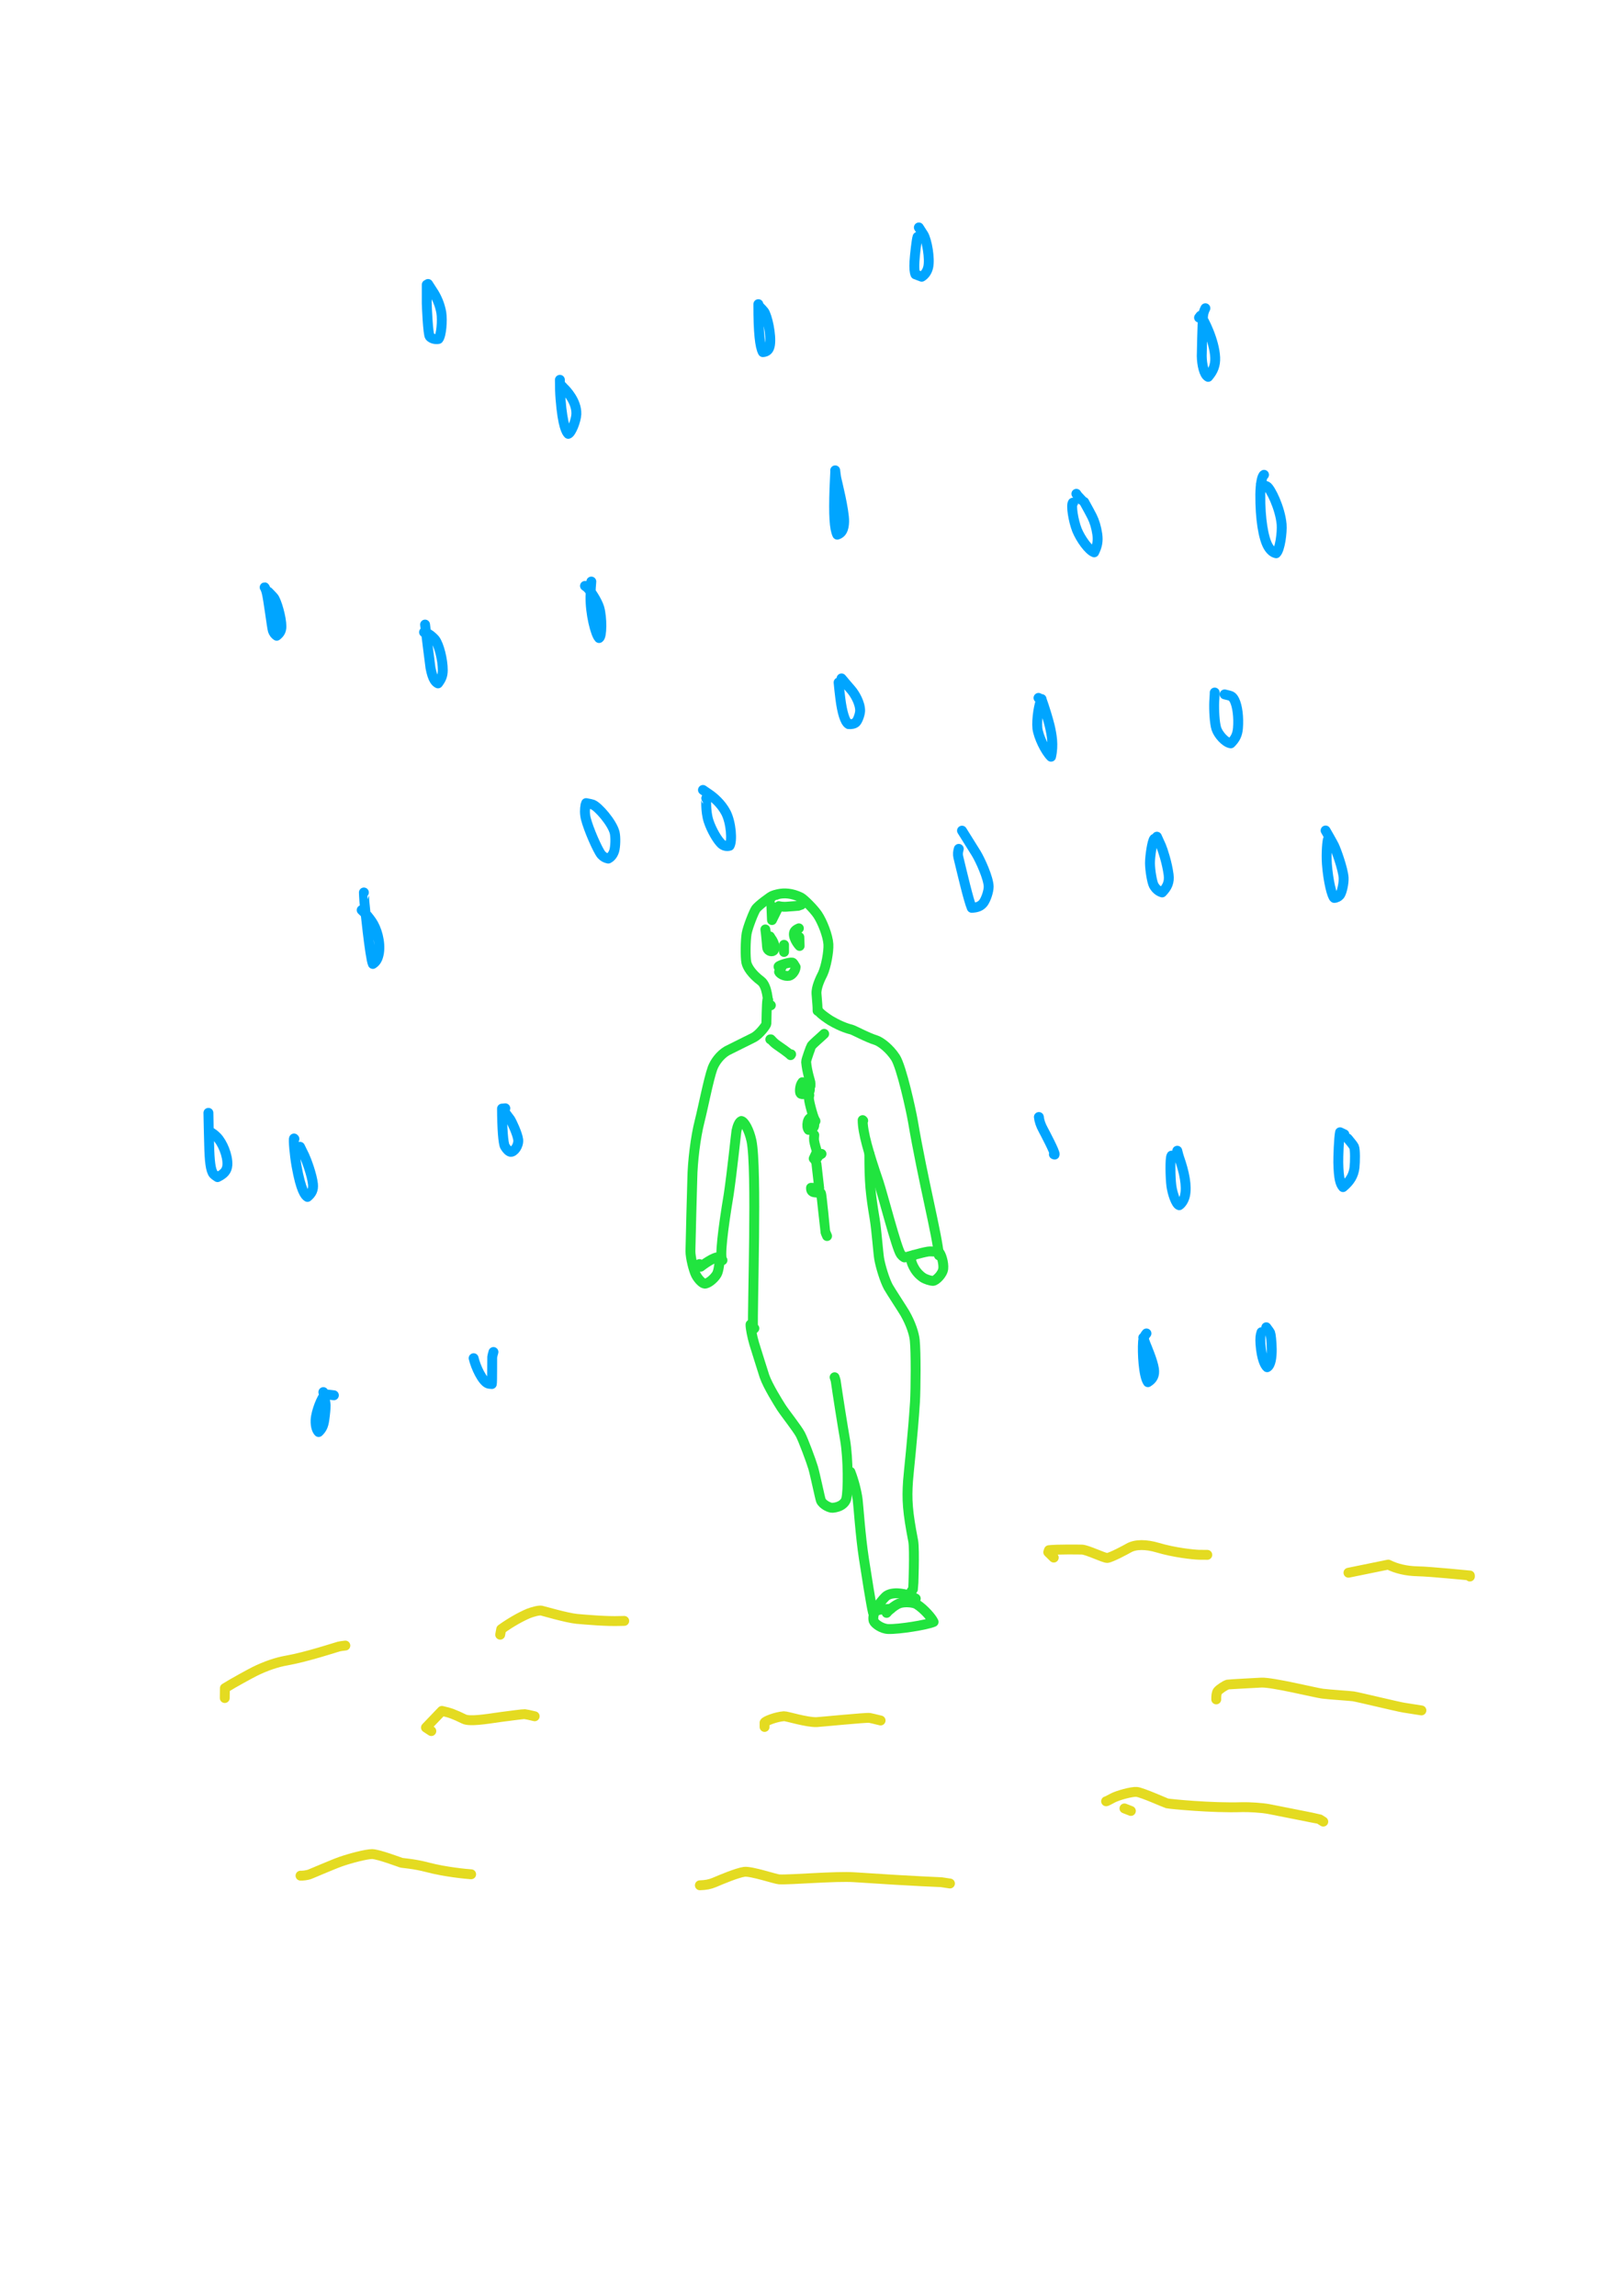 <?xml version="1.0" encoding="UTF-8" standalone="no"?>
<!DOCTYPE svg PUBLIC "-//W3C//DTD SVG 1.1//EN" "http://www.w3.org/Graphics/SVG/1.1/DTD/svg11.dtd">
<svg width="64.20" height="90.84" viewBox="0.00 0.00 535.00 757.00" xmlns="http://www.w3.org/2000/svg" xmlns:xlink="http://www.w3.org/1999/xlink">
<g stroke-linecap="round" id="24">
<path d="M255.92,294.99 C255.48,295.06 254.92,295.19 254.58,295.35 C253.65,295.79 250.13,298.42 249.21,299.57 C248.53,300.49 246.49,305.65 246.12,307.75 C245.73,310.03 245.66,315.49 246.03,317.32 C246.36,318.81 247.79,321.11 250.86,323.42 C252.96,325.02 253.18,330.20 253.19,330.87 C253.19,330.87 253.65,331.38 253.65,331.38 C253.65,331.38 254.10,331.41 254.10,331.41" fill="none" stroke="rgb(33, 228, 63)" stroke-width="3.26" stroke-opacity="1.00" stroke-linejoin="round"/>
<path d="M253.92,296.44 C253.92,296.44 253.74,295.94 253.74,295.94 C253.79,295.80 258.04,292.89 264.00,295.87 C264.99,296.39 268.24,299.63 269.53,301.54 C271.10,303.91 272.89,308.45 273.07,311.30 C273.20,313.79 272.29,318.62 271.23,320.98 C270.39,322.62 269.00,325.52 269.15,327.63 C269.25,328.86 269.34,330.09 269.44,331.32 C269.48,331.84 269.50,332.47 269.50,333.22" fill="none" stroke="rgb(33, 228, 63)" stroke-width="3.26" stroke-opacity="1.00" stroke-linejoin="round"/>
<path d="M254.47,298.98 C254.47,298.98 254.28,298.62 254.28,298.62 C254.28,298.60 254.28,298.66 254.28,298.68 C254.33,299.85 254.42,302.16 254.47,303.32 C254.47,303.32 256.74,298.72 256.74,298.72 C256.75,298.72 257.92,299.07 259.68,298.88 C260.25,298.81 262.87,298.68 263.08,298.63 C263.23,298.59 263.58,298.47 264.13,298.26" fill="none" stroke="rgb(33, 228, 63)" stroke-width="3.26" stroke-opacity="1.00" stroke-linejoin="round"/>
<path d="M252.29,306.41 C252.45,307.28 252.85,311.60 252.85,312.16 C252.87,313.38 254.22,313.91 254.88,313.47 C256.00,312.63 254.88,310.24 254.23,309.42 C254.16,309.33 254.02,309.09 253.80,308.71" fill="none" stroke="rgb(33, 228, 63)" stroke-width="3.26" stroke-opacity="1.00" stroke-linejoin="round"/>
<path d="M263.34,306.04 C262.67,306.33 262.17,306.66 261.94,307.03 C260.98,308.63 263.09,311.40 263.59,311.85 C263.59,311.85 263.49,308.92 263.49,308.92 C263.49,308.92 262.73,308.62 262.73,308.62" fill="none" stroke="rgb(33, 228, 63)" stroke-width="3.26" stroke-opacity="1.00" stroke-linejoin="round"/>
<path d="M258.45,311.48 C258.45,311.45 258.45,311.54 258.45,311.57 C258.45,312.08 258.45,312.59 258.45,313.10 C258.45,313.35 258.45,313.59 258.45,313.83" fill="none" stroke="rgb(33, 228, 63)" stroke-width="3.26" stroke-opacity="1.00" stroke-linejoin="round"/>
<path d="M256.64,318.73 C256.64,318.73 256.64,318.63 256.64,318.63 C256.93,318.17 260.28,317.16 261.19,317.33 C261.42,317.39 261.67,317.76 262.27,318.80 C262.18,320.19 261.00,321.49 260.17,321.68 C258.51,321.98 257.03,320.94 256.81,320.41 C256.81,320.41 257.82,318.49 257.82,318.49" fill="none" stroke="rgb(33, 228, 63)" stroke-width="3.26" stroke-opacity="1.00" stroke-linejoin="round"/>
<path d="M253.20,329.59 C253.20,329.59 252.93,329.74 252.93,329.74 C252.74,330.82 252.63,337.32 252.63,337.46 C252.58,338.04 250.40,340.90 248.60,341.94 C248.00,342.29 240.16,346.12 239.69,346.39 C237.37,347.73 235.61,350.17 234.87,352.17 C233.54,355.89 231.75,365.22 230.63,369.59 C229.23,375.07 228.29,383.16 228.21,388.63 C228.04,394.16 227.73,406.09 227.59,412.48 C227.60,414.60 228.60,418.68 229.42,420.31 C230.13,421.68 231.49,423.12 232.28,423.18 C233.36,423.21 235.36,421.63 236.30,420.04 C236.95,418.93 237.36,415.31 237.14,414.51 C235.68,413.99 231.31,417.29 230.98,417.59 C230.98,417.59 230.55,416.73 230.55,416.73" fill="none" stroke="rgb(33, 228, 63)" stroke-width="3.26" stroke-opacity="1.00" stroke-linejoin="round"/>
<path d="M238.16,415.46 C237.13,414.82 238.30,405.23 240.21,393.76 C241.31,386.40 242.63,373.53 242.77,372.80 C243.10,371.22 243.67,369.82 244.38,369.55 C245.39,369.77 246.94,372.52 247.71,376.06 C249.61,385.09 247.96,431.24 248.22,437.95 C248.22,437.95 248.45,438.12 248.45,438.12 C248.45,438.12 248.67,437.92 248.67,437.92" fill="none" stroke="rgb(33, 228, 63)" stroke-width="3.26" stroke-opacity="1.00" stroke-linejoin="round"/>
<path d="M247.40,436.65 C247.37,437.79 247.91,440.53 248.61,442.94 C248.90,443.94 251.91,453.44 251.99,453.69 C253.07,456.85 256.60,462.50 257.52,463.94 C258.90,466.05 262.80,470.94 263.85,472.92 C264.79,474.70 267.39,481.66 268.03,483.84 C268.76,486.36 270.31,493.96 270.61,494.69 C271.20,496.04 273.48,497.14 274.43,497.08 C277.08,496.87 278.53,495.56 278.93,494.25 C279.67,491.60 279.59,480.77 278.60,474.90 C277.73,469.93 276.14,459.87 275.49,455.26 C275.44,455.00 275.32,454.59 275.12,454.04" fill="none" stroke="rgb(33, 228, 63)" stroke-width="3.26" stroke-opacity="1.00" stroke-linejoin="round"/>
<path d="M269.86,333.40 C269.86,333.36 269.85,333.24 269.86,333.28 C270.17,334.08 273.03,336.00 273.76,336.44 C277.52,338.67 280.12,339.27 280.62,339.40 C281.50,339.63 285.86,342.04 288.81,342.94 C290.38,343.48 293.23,345.66 295.18,348.65 C297.20,351.82 300.32,366.10 300.92,369.61 C304.26,389.24 308.98,407.26 309.50,413.85 C309.50,413.85 309.35,413.28 309.35,413.28" fill="none" stroke="rgb(33, 228, 63)" stroke-width="3.26" stroke-opacity="1.00" stroke-linejoin="round"/>
<path d="M284.54,369.45 C284.54,369.45 284.36,369.27 284.36,369.27 C284.37,373.34 286.29,379.92 289.61,389.64 C291.01,393.85 295.60,411.74 296.94,413.48 C297.47,414.12 297.64,414.26 298.13,414.53 C298.46,414.58 303.58,412.95 305.93,412.60 C307.11,412.43 309.41,412.76 309.54,412.78 C310.23,413.46 311.14,416.31 310.93,418.26 C310.70,420.15 308.45,422.22 307.58,422.27 C306.76,422.27 305.12,421.75 304.25,421.19 C301.16,419.11 300.26,415.66 300.26,414.99 C300.26,414.99 301.16,413.71 301.16,413.71" fill="none" stroke="rgb(33, 228, 63)" stroke-width="3.26" stroke-opacity="1.00" stroke-linejoin="round"/>
<path d="M253.92,342.64 C253.92,342.64 254.10,342.64 254.10,342.64 C254.62,343.22 255.26,343.89 255.95,344.37 C259.99,347.15 260.62,347.81 260.60,347.85 C260.60,347.85 260.79,347.57 260.79,347.57" fill="none" stroke="rgb(33, 228, 63)" stroke-width="3.26" stroke-opacity="1.00" stroke-linejoin="round"/>
<path d="M271.68,340.83 C270.23,342.24 268.10,343.94 267.44,344.85 C267.37,344.94 265.68,349.44 265.73,350.08 C266.00,353.24 267.03,356.23 267.13,356.78 C267.18,357.00 267.18,357.43 267.15,358.05" fill="none" stroke="rgb(33, 228, 63)" stroke-width="3.26" stroke-opacity="1.00" stroke-linejoin="round"/>
<path d="M266.78,357.13 C266.78,357.13 264.49,356.77 264.49,356.77 C263.58,357.88 263.54,360.11 263.88,360.49 C264.40,361.01 266.25,360.62 266.77,359.90 C267.23,359.22 266.83,358.05 266.18,357.65 C266.18,357.65 264.87,358.32 264.87,358.32" fill="none" stroke="rgb(33, 228, 63)" stroke-width="3.26" stroke-opacity="1.00" stroke-linejoin="round"/>
<path d="M266.78,361.11 C266.78,361.11 266.78,361.02 266.78,361.02 C266.72,361.07 266.64,361.61 266.66,362.23 C266.69,362.85 267.08,364.55 267.60,366.39 C268.07,368.07 268.44,369.01 268.81,369.60 C268.86,369.45 268.22,368.70 267.64,368.51 C266.20,368.09 265.67,371.50 266.55,372.48 C267.68,372.20 268.25,371.82 268.39,371.15 C268.49,370.63 268.41,370.14 268.22,369.68 C268.22,369.68 266.92,370.97 266.92,370.97" fill="none" stroke="rgb(33, 228, 63)" stroke-width="3.26" stroke-opacity="1.00" stroke-linejoin="round"/>
<path d="M268.41,374.16 C268.32,374.96 268.30,375.59 268.36,376.05 C268.49,377.02 269.22,379.45 269.32,379.59 C269.32,379.59 268.23,381.94 268.23,381.94 C268.23,381.94 270.80,380.40 270.80,380.40 C270.50,380.43 270.25,380.55 270.06,380.77 C269.86,381.00 269.43,381.63 268.79,382.67" fill="none" stroke="rgb(33, 228, 63)" stroke-width="3.26" stroke-opacity="1.00" stroke-linejoin="round"/>
<path d="M269.14,383.76 C269.14,383.76 270.04,391.68 270.04,391.68 C270.04,391.68 267.34,391.58 267.34,391.58 C267.30,392.41 267.58,392.90 268.32,393.05 C268.81,393.15 270.34,393.21 270.64,393.37 C270.81,393.63 272.02,405.96 272.07,406.10 C272.12,406.30 272.31,406.76 272.63,407.48" fill="none" stroke="rgb(33, 228, 63)" stroke-width="3.26" stroke-opacity="1.00" stroke-linejoin="round"/>
<path d="M286.56,380.29 C286.56,389.98 286.91,393.32 288.35,401.98 C288.93,405.47 289.47,412.96 289.81,414.99 C290.24,417.49 291.63,422.08 292.84,424.30 C293.49,425.47 297.76,432.01 298.26,432.89 C300.33,436.49 301.31,439.76 301.53,441.77 C301.96,445.92 301.86,457.64 301.61,462.23 C300.89,473.48 299.50,485.58 299.32,488.21 C298.89,494.43 299.15,498.35 301.02,507.99 C301.56,510.85 301.05,523.68 301.01,523.78 C300.96,523.91 300.77,524.19 300.45,524.60" fill="none" stroke="rgb(33, 228, 63)" stroke-width="3.26" stroke-opacity="1.00" stroke-linejoin="round"/>
<path d="M280.32,485.40 C280.32,485.40 280.32,485.22 280.32,485.22 C281.54,488.33 282.41,491.96 282.72,494.37 C282.98,496.43 283.61,506.24 284.78,513.84 C285.67,519.55 287.08,528.75 287.77,531.59 C288.22,531.03 290.99,526.94 292.33,526.02 C294.87,524.39 299.54,525.83 300.37,526.22 C300.60,526.33 301.10,526.59 301.87,527.00" fill="none" stroke="rgb(33, 228, 63)" stroke-width="3.26" stroke-opacity="1.00" stroke-linejoin="round"/>
<path d="M292.43,531.55 C292.43,531.55 292.26,531.72 292.26,531.72 C292.38,531.41 294.72,529.28 296.34,528.62 C297.95,527.99 301.00,528.16 302.22,528.90 C304.62,530.41 307.23,533.47 307.75,534.70 C305.47,535.69 296.40,537.15 292.78,537.04 C290.62,536.95 288.36,535.33 287.99,534.37 C287.72,533.54 287.96,531.99 288.43,531.43 C289.02,530.80 290.11,530.61 291.32,530.52 C292.12,530.47 292.93,530.41 293.74,530.36" fill="none" stroke="rgb(33, 228, 63)" stroke-width="3.26" stroke-opacity="1.00" stroke-linejoin="round"/>
<path d="M140.67,93.86 C140.67,95.50 140.66,99.63 140.67,100.04 C140.69,100.99 141.08,110.19 141.66,110.93 C142.45,111.83 143.85,111.90 144.54,111.75 C145.48,110.64 145.89,105.62 145.47,103.04 C145.03,100.56 144.03,98.09 142.69,96.09 C142.46,95.75 141.93,94.92 141.10,93.62" fill="none" stroke="rgb(0, 165, 255)" stroke-width="3.26" stroke-opacity="1.00" stroke-linejoin="round"/>
<path d="M87.24,193.63 C87.30,193.62 87.66,194.39 87.89,195.30 C88.50,197.62 89.59,206.76 89.94,207.89 C90.20,208.67 90.69,209.25 91.21,209.59 C92.26,208.78 92.75,207.95 92.77,206.52 C92.77,203.66 91.21,198.21 90.23,196.97 C90.00,196.69 89.41,196.07 88.47,195.11" fill="none" stroke="rgb(0, 165, 255)" stroke-width="3.26" stroke-opacity="1.00" stroke-linejoin="round"/>
<path d="M140.12,205.90 C140.53,209.18 141.75,219.30 141.90,220.14 C142.65,224.14 143.69,224.98 144.38,225.29 C145.49,223.85 145.95,222.71 145.96,220.95 C145.97,217.51 144.72,212.57 143.40,210.83 C142.94,210.26 141.75,209.23 141.28,209.01 C141.08,208.92 140.58,208.73 139.78,208.42" fill="none" stroke="rgb(0, 165, 255)" stroke-width="3.26" stroke-opacity="1.00" stroke-linejoin="round"/>
<path d="M184.56,125.21 C184.56,125.16 184.56,125.30 184.56,125.35 C184.57,127.98 184.61,129.47 184.76,131.40 C185.48,140.73 186.82,142.55 187.32,143.03 C188.24,142.79 189.87,138.86 189.99,136.52 C190.15,132.20 186.39,128.43 185.94,128.02 C185.79,127.88 185.52,127.59 185.14,127.17" fill="none" stroke="rgb(0, 165, 255)" stroke-width="3.26" stroke-opacity="1.00" stroke-linejoin="round"/>
<path d="M194.92,191.72 C194.82,192.47 194.68,194.82 194.65,196.66 C194.55,202.26 196.30,209.13 197.48,210.34 C198.44,209.98 198.50,203.63 197.55,200.35 C196.85,198.12 194.87,195.13 193.80,193.95 C193.53,193.66 193.20,193.39 192.83,193.15" fill="none" stroke="rgb(0, 165, 255)" stroke-width="3.26" stroke-opacity="1.00" stroke-linejoin="round"/>
<path d="M119.95,294.22 C119.94,294.23 120.02,296.06 120.11,297.19 C120.20,298.35 121.98,315.84 122.90,317.78 C123.97,317.11 124.61,316.06 124.93,314.09 C125.47,310.50 124.18,306.11 122.51,303.72 C121.84,302.79 121.39,302.20 121.15,301.93 C120.86,301.61 120.22,300.97 119.22,300.02" fill="none" stroke="rgb(0, 165, 255)" stroke-width="3.26" stroke-opacity="1.00" stroke-linejoin="round"/>
<path d="M68.70,367.01 C68.70,367.01 68.70,366.87 68.70,366.87 C68.71,368.84 68.87,374.44 68.95,377.55 C69.07,382.60 69.39,385.91 70.41,387.09 C70.61,387.32 71.04,387.64 71.71,388.06 C73.83,387.03 74.82,385.95 74.95,384.10 C75.15,380.93 73.28,376.66 71.51,374.85 C71.11,374.45 70.74,374.12 70.41,373.87 C70.26,373.76 70.00,373.58 69.62,373.33" fill="none" stroke="rgb(0, 165, 255)" stroke-width="3.26" stroke-opacity="1.00" stroke-linejoin="round"/>
<path d="M97.05,375.46 C97.05,375.46 96.92,375.32 96.92,375.32 C96.67,375.53 97.07,380.61 97.74,384.36 C99.22,392.63 100.62,394.15 101.35,394.59 C102.73,393.46 103.35,392.25 103.17,390.40 C102.84,387.29 101.01,382.44 100.36,381.04 C99.87,380.05 99.39,379.06 98.90,378.06" fill="none" stroke="rgb(0, 165, 255)" stroke-width="3.26" stroke-opacity="1.00" stroke-linejoin="round"/>
<path d="M166.57,365.37 C166.57,365.37 165.48,365.47 165.48,365.47 C165.51,371.99 165.87,376.88 166.43,377.93 C167.04,378.95 167.72,379.62 168.30,379.73 C169.39,379.87 171.02,377.75 170.82,375.73 C170.60,373.84 168.69,369.76 168.17,368.99 C167.93,368.64 167.36,367.89 166.47,366.73" fill="none" stroke="rgb(0, 165, 255)" stroke-width="3.26" stroke-opacity="1.00" stroke-linejoin="round"/>
<path d="M193.01,265.33 C192.75,266.78 192.72,268.29 193.10,269.85 C193.94,273.26 197.03,280.33 198.23,281.76 C198.86,282.49 199.65,282.89 200.50,283.05 C201.33,282.64 202.08,281.78 202.48,280.48 C202.87,279.13 202.98,276.09 202.62,274.51 C201.82,271.26 197.20,265.95 195.37,265.24 C195.02,265.12 194.30,264.96 193.21,264.76" fill="none" stroke="rgb(0, 165, 255)" stroke-width="3.26" stroke-opacity="1.00" stroke-linejoin="round"/>
<path d="M232.81,263.15 C232.83,263.17 232.51,267.35 233.55,270.63 C234.51,273.61 236.68,277.37 238.06,278.39 C238.82,278.95 239.76,279.04 240.50,278.82 C241.43,277.27 241.03,271.31 239.32,267.93 C237.72,264.87 235.15,262.74 233.62,261.72 C233.26,261.49 232.63,261.06 231.72,260.42" fill="none" stroke="rgb(0, 165, 255)" stroke-width="3.26" stroke-opacity="1.00" stroke-linejoin="round"/>
<path d="M276.43,224.98 C276.55,226.46 276.83,228.84 277.04,230.51 C277.58,234.73 278.51,238.03 279.72,238.72 C280.60,238.81 281.57,238.65 282.13,238.14 C282.74,237.54 283.48,235.58 283.53,234.33 C283.56,231.76 281.73,228.74 280.64,227.46 C279.58,226.23 278.08,224.49 277.40,223.65" fill="none" stroke="rgb(0, 165, 255)" stroke-width="3.26" stroke-opacity="1.00" stroke-linejoin="round"/>
<path d="M275.34,155.20 C275.29,156.29 275.16,159.16 275.08,160.94 C274.76,169.88 275.05,174.32 276.00,176.27 C277.45,175.83 278.17,174.57 278.26,172.00 C278.36,168.38 275.80,158.29 275.68,157.70 C275.59,157.21 275.46,156.33 275.31,155.06" fill="none" stroke="rgb(0, 165, 255)" stroke-width="3.26" stroke-opacity="1.00" stroke-linejoin="round"/>
<path d="M249.98,101.22 C249.98,101.22 249.98,100.27 249.98,100.27 C249.98,100.25 249.98,100.30 249.98,100.31 C249.95,109.69 250.52,114.38 251.47,116.09 C252.81,115.98 253.55,115.36 253.81,113.69 C254.30,110.42 252.91,104.13 251.83,102.66 C251.59,102.34 250.97,101.68 249.98,100.68" fill="none" stroke="rgb(0, 165, 255)" stroke-width="3.26" stroke-opacity="1.00" stroke-linejoin="round"/>
<path d="M302.86,78.00 C302.86,78.00 302.45,78.10 302.45,78.10 C302.15,78.89 301.55,84.22 301.44,86.24 C301.32,88.33 301.43,89.61 301.76,90.45 C301.76,90.45 303.83,91.23 303.83,91.23 C304.77,90.67 305.60,89.61 305.96,88.13 C306.62,85.27 305.54,79.30 304.44,77.40 C304.24,77.07 303.73,76.26 302.89,74.98" fill="none" stroke="rgb(0, 165, 255)" stroke-width="3.26" stroke-opacity="1.00" stroke-linejoin="round"/>
<path d="M397.34,101.62 C396.97,102.34 396.67,103.12 396.57,104.08 C396.35,106.33 396.14,116.81 396.14,117.37 C396.17,120.05 396.88,123.58 398.25,124.24 C399.94,122.28 400.67,120.39 400.57,117.87 C400.33,112.38 396.80,105.25 395.74,104.08 C395.74,104.08 395.25,104.71 395.25,104.71" fill="none" stroke="rgb(0, 165, 255)" stroke-width="3.26" stroke-opacity="1.00" stroke-linejoin="round"/>
<path d="M416.67,156.53 C416.00,156.86 415.49,159.50 415.44,163.02 C415.39,171.09 416.46,177.37 418.00,180.10 C418.82,181.51 419.74,182.22 420.67,182.39 C421.93,181.23 422.68,175.52 422.47,172.85 C421.99,167.46 418.75,160.93 417.58,160.32 C417.32,160.18 416.66,159.95 415.62,159.63" fill="none" stroke="rgb(0, 165, 255)" stroke-width="3.26" stroke-opacity="1.00" stroke-linejoin="round"/>
<path d="M353.78,165.73 C353.78,165.73 353.63,165.73 353.63,165.73 C353.03,166.67 353.77,171.52 354.99,174.69 C356.21,177.68 358.90,181.45 360.68,182.09 C361.68,180.09 362.04,178.36 361.71,176.12 C361.37,173.81 360.79,171.89 359.96,170.24 C359.57,169.48 358.46,167.37 357.38,165.47" fill="none" stroke="rgb(0, 165, 255)" stroke-width="3.26" stroke-opacity="1.00" stroke-linejoin="round"/>
<path d="M356.54,164.81 C355.89,164.14 355.49,163.70 355.32,163.51 C355.15,163.31 354.98,163.07 354.81,162.79" fill="none" stroke="rgb(0, 165, 255)" stroke-width="3.26" stroke-opacity="1.00" stroke-linejoin="round"/>
<path d="M343.35,230.45 C342.51,231.86 341.65,237.16 341.96,240.13 C342.35,242.98 344.55,247.58 346.46,249.47 C347.35,245.61 346.69,242.15 346.01,239.23 C345.48,237.08 344.35,233.34 343.36,230.60 C343.36,230.60 342.33,230.07 342.33,230.07" fill="none" stroke="rgb(0, 165, 255)" stroke-width="3.26" stroke-opacity="1.00" stroke-linejoin="round"/>
<path d="M316.05,279.84 C315.78,280.79 315.68,281.58 315.89,282.53 C317.23,288.05 319.24,296.71 320.32,299.28 C322.10,299.21 323.33,298.75 324.19,297.59 C325.05,296.38 325.91,293.83 325.90,292.27 C325.85,289.52 323.18,283.65 321.83,281.40 C321.46,280.78 317.79,274.92 317.11,273.84" fill="none" stroke="rgb(0, 165, 255)" stroke-width="3.26" stroke-opacity="1.00" stroke-linejoin="round"/>
<path d="M380.78,276.77 C380.78,276.77 380.78,276.62 380.78,276.62 C380.78,276.62 380.47,276.54 380.47,276.54 C379.81,277.25 379.06,282.33 379.07,284.58 C379.10,287.02 379.77,290.89 380.33,291.90 C381.02,293.13 382.01,293.91 383.08,294.20 C384.84,292.38 385.52,290.79 385.22,288.36 C384.73,284.54 383.30,280.20 382.76,278.93 C382.29,277.90 381.82,276.87 381.36,275.83" fill="none" stroke="rgb(0, 165, 255)" stroke-width="3.26" stroke-opacity="1.00" stroke-linejoin="round"/>
<path d="M400.41,228.61 C400.41,228.61 400.41,228.31 400.41,228.31 C400.46,228.21 400.33,229.97 400.25,231.30 C400.14,234.02 400.35,238.27 400.95,240.21 C401.63,242.26 403.95,244.83 405.71,245.06 C407.19,243.59 407.90,242.24 408.08,240.05 C408.37,236.52 407.91,232.84 406.95,230.87 C406.61,230.17 406.23,229.72 405.82,229.51 C405.54,229.37 404.83,229.17 403.69,228.92" fill="none" stroke="rgb(0, 165, 255)" stroke-width="3.26" stroke-opacity="1.00" stroke-linejoin="round"/>
<path d="M437.83,276.47 C437.48,276.98 437.15,281.39 437.39,284.81 C437.82,290.62 439.12,295.58 439.81,296.02 C440.42,296.02 441.29,295.64 441.78,294.92 C442.37,293.98 443.00,291.10 442.91,289.39 C442.72,286.43 440.40,280.09 439.75,278.77 C439.19,277.65 437.44,274.61 436.96,273.79" fill="none" stroke="rgb(0, 165, 255)" stroke-width="3.26" stroke-opacity="1.00" stroke-linejoin="round"/>
<path d="M342.45,368.24 C342.59,369.53 343.03,370.91 343.92,372.52 C344.29,373.21 347.96,380.11 347.65,380.63 C347.65,380.63 347.40,380.55 347.40,380.55" fill="none" stroke="rgb(0, 165, 255)" stroke-width="3.26" stroke-opacity="1.00" stroke-linejoin="round"/>
<path d="M387.71,380.88 C387.71,380.88 386.18,380.98 386.18,380.98 C385.64,381.75 385.78,388.26 386.13,390.96 C386.49,393.56 387.68,397.01 388.71,397.33 C389.46,396.84 390.26,395.69 390.61,394.20 C391.31,391.03 390.43,386.55 388.66,381.52 C388.53,381.13 388.33,380.41 388.07,379.36" fill="none" stroke="rgb(0, 165, 255)" stroke-width="3.26" stroke-opacity="1.00" stroke-linejoin="round"/>
<path d="M443.16,373.95 C443.03,373.88 442.89,373.81 442.75,373.75 C442.41,373.59 442.07,373.43 441.73,373.27 C441.33,375.16 441.12,381.58 441.15,383.24 C441.27,388.78 441.85,390.32 442.71,391.35 C445.00,389.43 446.17,387.58 446.50,384.88 C446.69,383.12 446.76,378.94 446.35,378.09 C446.12,377.62 445.42,376.70 444.26,375.33" fill="none" stroke="rgb(0, 165, 255)" stroke-width="3.26" stroke-opacity="1.00" stroke-linejoin="round"/>
<path d="M377.92,439.59 C377.34,440.25 376.88,441.16 376.79,442.34 C376.53,445.95 376.95,453.60 378.39,455.66 C380.01,454.66 380.70,453.37 380.38,451.24 C379.98,448.62 378.00,444.03 377.63,443.09 C377.47,442.69 377.22,441.99 376.86,440.98" fill="none" stroke="rgb(0, 165, 255)" stroke-width="3.26" stroke-opacity="1.00" stroke-linejoin="round"/>
<path d="M415.84,439.18 C415.49,440.16 415.37,441.21 415.50,443.12 C415.87,448.04 417.02,450.17 417.70,450.73 C420.14,449.36 418.96,439.98 418.73,439.47 C418.57,439.12 418.13,438.49 417.42,437.56" fill="none" stroke="rgb(0, 165, 255)" stroke-width="3.26" stroke-opacity="1.00" stroke-linejoin="round"/>
<path d="M110.06,459.98 C110.06,459.98 107.22,459.65 107.22,459.65 C106.08,460.60 104.17,465.33 104.03,468.15 C103.95,470.46 104.59,471.67 105.03,472.10 C106.10,471.08 106.61,470.07 106.89,468.18 C107.17,466.29 107.35,464.27 107.34,463.24 C107.33,462.57 106.87,460.27 106.59,458.93" fill="none" stroke="rgb(0, 165, 255)" stroke-width="3.26" stroke-opacity="1.00" stroke-linejoin="round"/>
<path d="M156.13,447.75 C156.83,450.77 159.03,455.41 160.87,456.10 C161.10,456.18 161.52,456.24 162.13,456.27 C162.28,455.70 162.21,447.76 162.25,447.40 C162.29,447.06 162.42,446.50 162.66,445.71" fill="none" stroke="rgb(0, 165, 255)" stroke-width="3.26" stroke-opacity="1.00" stroke-linejoin="round"/>
<path d="M99.06,618.35 C99.75,618.38 101.04,618.24 101.95,617.95 C102.40,617.81 109.59,614.68 112.33,613.71 C115.47,612.62 120.68,611.24 122.67,611.23 C124.75,611.26 131.89,613.97 132.25,614.07 C132.81,614.24 136.29,614.37 140.95,615.60 C146.70,617.13 153.90,617.81 155.31,617.89 C155.31,617.89 155.10,617.89 155.10,617.89" fill="none" stroke="rgb(228, 219, 33)" stroke-width="3.26" stroke-opacity="1.00" stroke-linejoin="round"/>
<path d="M142.18,570.68 C142.18,570.68 140.41,569.52 140.41,569.52 C140.41,569.52 145.67,564.03 145.67,564.03 C148.37,564.63 149.73,565.14 152.97,566.72 C154.78,567.58 159.53,566.86 165.30,566.01 C167.95,565.67 172.50,565.06 172.94,565.10 C173.43,565.15 174.54,565.38 176.25,565.80" fill="none" stroke="rgb(228, 219, 33)" stroke-width="3.26" stroke-opacity="1.00" stroke-linejoin="round"/>
<path d="M164.88,538.91 C164.88,538.91 165.22,537.09 165.22,537.09 C168.31,534.85 171.80,532.91 174.28,531.88 C175.46,531.42 177.58,530.81 178.49,530.97 C178.88,531.03 186.71,533.35 190.10,533.69 C193.66,534.00 200.01,534.55 204.37,534.39 C204.85,534.37 205.32,534.36 205.77,534.36" fill="none" stroke="rgb(228, 219, 33)" stroke-width="3.26" stroke-opacity="1.00" stroke-linejoin="round"/>
<path d="M74.09,559.79 C74.09,559.79 74.13,556.53 74.13,556.53 C76.82,554.84 82.56,551.72 83.86,551.07 C87.63,549.19 91.32,547.97 94.49,547.42 C101.03,546.28 111.14,542.94 111.66,542.82 C112.14,542.70 112.87,542.59 113.84,542.49" fill="none" stroke="rgb(228, 219, 33)" stroke-width="3.26" stroke-opacity="1.00" stroke-linejoin="round"/>
<path d="M230.70,621.52 C232.65,621.45 233.94,621.22 235.46,620.59 C237.97,619.52 242.88,617.46 245.32,617.08 C247.59,616.77 255.62,619.50 256.84,619.57 C260.72,619.76 275.39,618.44 281.72,618.87 C302.64,620.27 309.87,620.45 310.28,620.50 C310.68,620.54 311.63,620.69 313.14,620.93" fill="none" stroke="rgb(228, 219, 33)" stroke-width="3.26" stroke-opacity="1.00" stroke-linejoin="round"/>
<path d="M252.03,569.32 C252.03,569.32 252.03,567.90 252.03,567.90 C252.29,567.35 255.75,565.99 258.44,565.78 C259.28,565.73 265.90,567.84 269.19,567.73 C270.46,567.67 285.60,566.16 286.65,566.34 C287.15,566.43 288.36,566.71 290.28,567.19" fill="none" stroke="rgb(228, 219, 33)" stroke-width="3.26" stroke-opacity="1.00" stroke-linejoin="round"/>
<path d="M372.78,597.01 C372.78,597.01 370.66,596.18 370.66,596.18" fill="none" stroke="rgb(228, 219, 33)" stroke-width="3.26" stroke-opacity="1.00" stroke-linejoin="round"/>
<path d="M364.61,593.83 C364.55,593.97 366.20,593.08 366.89,592.71 C368.44,591.90 373.01,590.60 374.68,590.73 C376.48,590.90 384.22,594.40 384.71,594.51 C385.60,594.72 399.46,596.10 409.45,595.76 C411.72,595.71 416.03,595.95 418.30,596.40 C419.22,596.59 434.67,599.61 434.92,599.73 C435.06,599.80 435.49,600.06 436.20,600.53" fill="none" stroke="rgb(228, 219, 33)" stroke-width="3.26" stroke-opacity="1.00" stroke-linejoin="round"/>
<path d="M347.36,513.49 C347.36,513.49 345.54,511.71 345.54,511.71 C345.54,511.71 345.77,511.04 345.77,511.04 C348.44,510.72 356.10,510.83 356.66,510.85 C358.51,510.95 363.86,513.63 364.99,513.61 C366.13,513.55 371.27,510.81 372.05,510.34 C374.32,509.03 377.81,509.10 381.54,510.19 C387.08,511.86 393.31,512.49 395.24,512.56 C395.82,512.58 396.73,512.59 397.97,512.58" fill="none" stroke="rgb(228, 219, 33)" stroke-width="3.26" stroke-opacity="1.00" stroke-linejoin="round"/>
<path d="M400.92,560.24 C400.89,559.09 401.01,558.11 401.38,557.56 C401.79,556.98 403.83,555.57 404.73,555.34 C404.99,555.28 414.56,554.75 415.82,554.70 C419.48,554.56 433.40,558.00 435.89,558.34 C438.01,558.63 445.13,559.08 446.10,559.23 C448.10,559.56 460.81,562.66 462.75,562.96 C464.29,563.21 467.19,563.66 468.55,563.87" fill="none" stroke="rgb(228, 219, 33)" stroke-width="3.26" stroke-opacity="1.00" stroke-linejoin="round"/>
<path d="M444.50,518.48 C444.50,518.48 457.62,515.80 457.62,515.80 C460.22,517.11 463.52,517.94 467.44,518.01 C471.49,518.09 484.32,519.39 484.52,519.39 C484.52,519.39 484.53,519.73 484.53,519.73" fill="none" stroke="rgb(228, 219, 33)" stroke-width="3.26" stroke-opacity="1.00" stroke-linejoin="round"/>
</g>
</svg>
